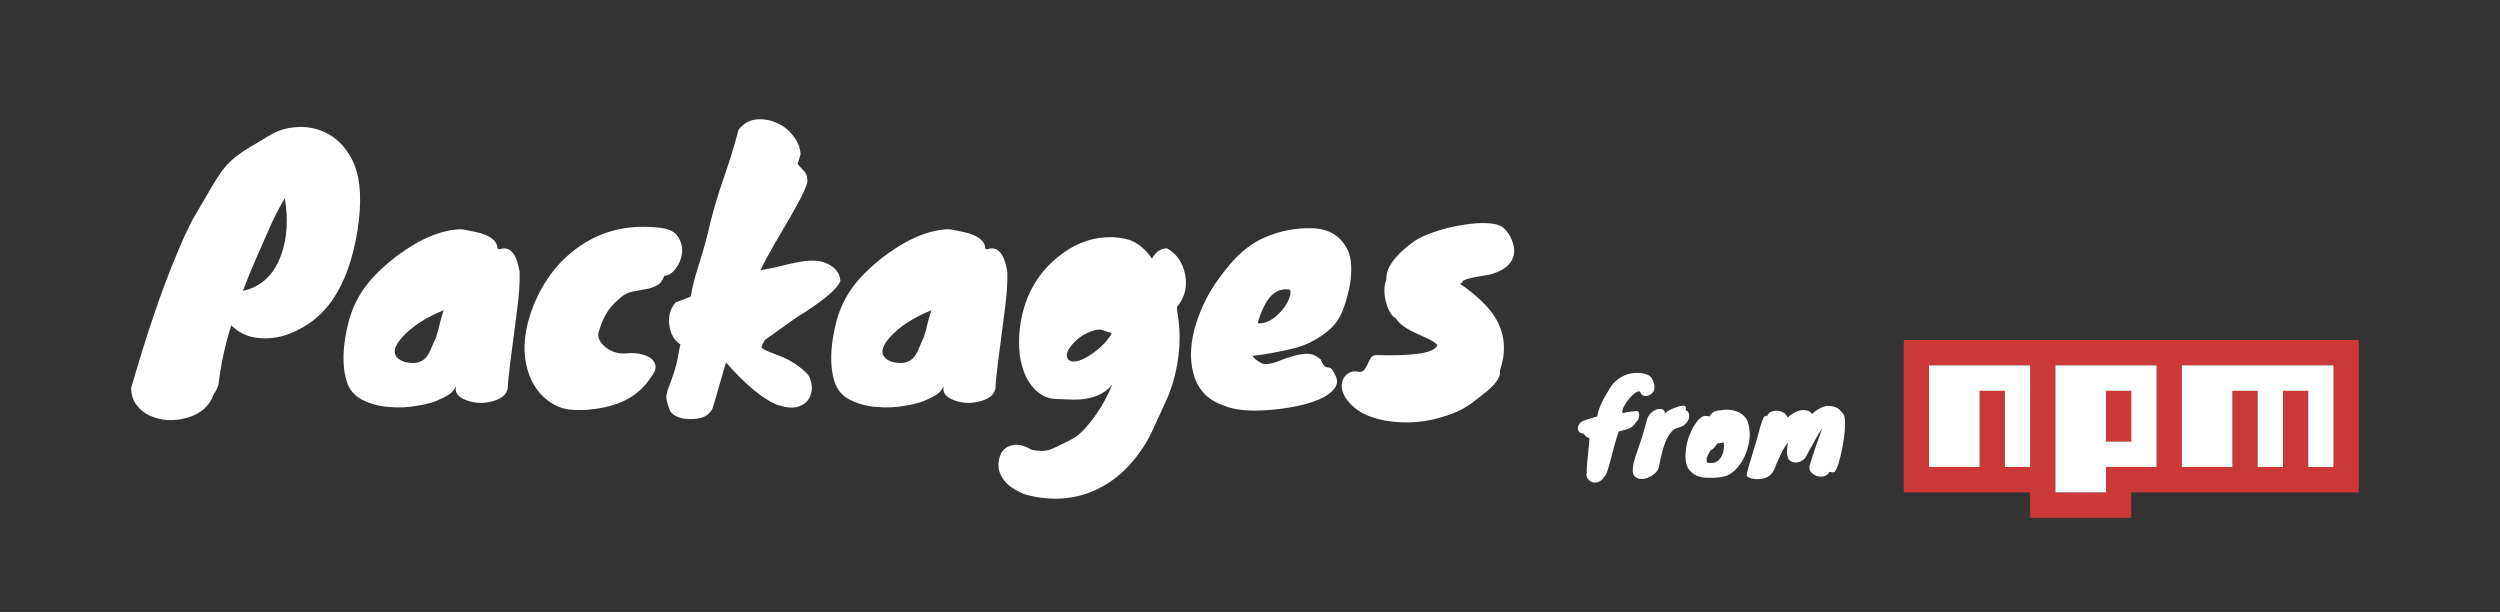 <svg width="478" height="117" viewBox="0 0 478 117" fill="none" xmlns="http://www.w3.org/2000/svg">
<rect x="0" y="0" width="478" height="117" fill="#333333" stroke="none"/>
<path d="M59.832 61.304C58.125 62.584 56.333 63.523 54.456 64.12C52.621 64.675 50.787 64.824 48.952 64.568C47.117 64.312 45.539 63.523 44.216 62.2C43.021 65.997 42.211 69.752 41.784 73.464C41.613 74.147 41.315 74.765 40.888 75.32C40.12 77.581 38.435 79.096 35.832 79.864C33.272 80.589 30.883 80.461 28.664 79.48C27.64 79.011 26.787 78.328 26.104 77.432C25.421 76.536 25.08 75.448 25.08 74.168C28.024 63.971 30.861 55.608 33.592 49.08C34.189 47.715 34.659 46.605 35 45.752C35.384 44.899 35.725 44.173 36.024 43.576C36.323 42.979 36.579 42.467 36.792 42.04C37.048 41.571 37.347 41.059 37.688 40.504C38.456 39.224 39.331 37.731 40.312 36.024C41.336 34.275 42.189 32.973 42.872 32.12C43.597 31.267 44.344 30.541 45.112 29.944C45.923 29.304 46.797 28.707 47.736 28.152C48.717 27.597 49.933 26.872 51.384 25.976C52.835 25.08 54.371 24.547 55.992 24.376C57.656 24.163 59.235 24.291 60.728 24.76C63.885 25.741 66.211 27.939 67.704 31.352C68.984 34.509 69.197 38.755 68.344 44.088C67.021 52.237 64.184 57.976 59.832 61.304ZM46.456 55.608C49.955 54.84 52.387 52.557 53.752 48.76C54.904 45.56 55.139 41.933 54.456 37.88C53.475 39.544 52.579 41.272 51.768 43.064C51 44.856 50.296 46.456 49.656 47.864C48.248 51.021 47.181 53.603 46.456 55.608ZM95.124 47.544L95.38 47.608C95.466 47.608 95.508 47.629 95.508 47.672C96.618 47.245 97.535 47.565 98.26 48.632C98.73 49.357 99.093 50.467 99.349 51.96C99.434 54.008 99.221 56.845 98.709 60.472C97.727 67.811 97.194 72.184 97.109 73.592C97.194 75.085 96.276 76.109 94.356 76.664C92.692 77.176 91.028 77.155 89.365 76.6C87.615 76.003 86.89 75.085 87.189 73.848C86.847 74.488 86.506 74.936 86.165 75.192C85.823 75.491 85.141 75.875 84.117 76.344C83.135 76.856 81.727 77.261 79.892 77.56C78.058 77.901 76.223 77.987 74.388 77.816C72.554 77.688 70.868 77.24 69.332 76.472C67.839 75.747 66.837 74.595 66.325 73.016C65.343 69.944 65.471 66.04 66.709 61.304C67.562 58.189 69.098 55.437 71.317 53.048C73.876 50.317 76.778 48.056 80.02 46.264C82.453 44.941 84.799 44.152 87.061 43.896C87.829 43.811 88.49 43.832 89.044 43.96C89.642 44.088 90.26 44.216 90.9 44.344C91.583 44.472 92.223 44.664 92.82 44.92C94.356 45.56 95.124 46.435 95.124 47.544ZM83.284 64.504C83.583 63.907 83.818 63.16 83.989 62.264C84.202 61.368 84.479 60.387 84.82 59.32C81.365 60.728 78.719 62.456 76.885 64.504C74.879 66.765 75.007 68.323 77.269 69.176C79.231 69.688 80.66 69.368 81.556 68.216C81.941 67.704 82.282 67.064 82.581 66.296C82.879 65.528 83.242 64.739 83.668 63.928C83.54 64.141 83.412 64.333 83.284 64.504ZM126.365 43.576C128.029 43.789 129.138 44.387 129.693 45.368C130.29 46.307 130.525 47.331 130.397 48.44C130.269 49.507 129.864 50.488 129.181 51.384C128.541 52.237 127.816 52.685 127.005 52.728C126.706 53.624 126.237 54.243 125.597 54.584C124.957 54.925 124.253 55.16 123.485 55.288C122.717 55.416 121.906 55.565 121.053 55.736C120.242 55.864 119.474 56.227 118.749 56.824C118.024 57.421 117.405 58.019 116.893 58.616C116.424 59.171 116.04 59.725 115.741 60.28C115.229 61.219 114.781 62.371 114.397 63.736C114.312 64.675 114.76 65.549 115.741 66.36C116.893 67.256 118.152 67.661 119.517 67.576C120.882 67.448 121.97 67.512 122.781 67.768C123.634 67.981 124.274 68.301 124.701 68.728C125.64 69.709 125.554 70.84 124.445 72.12C122.312 75.533 118.728 77.56 113.693 78.2C112.2 78.413 110.706 78.456 109.213 78.328C107.72 78.243 106.269 77.688 104.861 76.664C103.453 75.64 102.344 74.253 101.533 72.504C99.741 68.493 99.89 63.821 101.981 58.488C103.986 53.496 106.994 49.656 111.005 46.968C115.4 43.981 120.52 42.851 126.365 43.576ZM141.233 24.76C142.172 23.608 143.302 22.968 144.625 22.84C145.948 22.712 147.228 22.925 148.465 23.48C149.702 23.992 150.748 24.803 151.601 25.912C152.497 26.979 152.988 28.173 153.073 29.496L152.497 31.352C152.966 31.907 153.372 32.355 153.713 32.696C154.097 33.037 154.31 33.571 154.353 34.296C154.609 34.893 153.542 37.261 151.153 41.4C150.172 43.107 149.126 44.899 148.017 46.776C146.95 48.611 146.076 50.253 145.393 51.704C145.905 51.576 146.417 51.469 146.929 51.384C147.441 51.299 147.953 51.192 148.465 51.064C151.622 50.253 153.756 49.848 154.865 49.848C155.974 49.805 156.892 49.912 157.617 50.168C159.58 50.936 160.604 52.131 160.689 53.752C160.092 55.16 157.852 57.123 153.969 59.64C153.073 60.195 152.348 60.664 151.793 61.048L146.225 65.016C145.926 65.485 145.713 65.933 145.585 66.36V66.424C145.67 66.637 146.204 66.936 147.185 67.32C148.209 67.704 149.084 68.045 149.809 68.344C151.516 69.112 153.03 70.157 154.353 71.48C154.78 71.949 155.057 72.653 155.185 73.592C155.313 74.488 155.164 75.32 154.737 76.088C154.353 76.856 153.649 77.411 152.625 77.752C151.601 78.093 150.172 77.944 148.337 77.304C145.649 76.109 142.47 73.443 138.801 69.304C138.374 70.797 137.948 72.269 137.521 73.72C137.137 75.128 136.71 76.579 136.241 78.072C135.601 79.523 134.108 80.205 131.761 80.12C130.822 80.12 129.969 79.928 129.201 79.544C128.476 79.16 128.049 78.648 127.921 78.008C127.58 77.069 127.409 76.365 127.409 75.896C127.409 75.469 127.516 74.957 127.729 74.36C128.71 71.885 129.329 69.923 129.585 68.472C129.841 66.979 130.012 66.104 130.097 65.848C128.902 65.08 128.198 63.864 127.985 62.2C127.729 60.579 128.113 59.128 129.137 57.848C130.502 57.336 131.484 56.952 132.081 56.696C132.337 55.075 132.764 53.325 133.361 51.448C134.428 48.077 135.238 45.155 135.793 42.68C136.39 40.205 137.222 37.411 138.289 34.296C139.398 31.139 140.38 27.96 141.233 24.76ZM188.375 47.544L188.631 47.608C188.716 47.608 188.759 47.629 188.759 47.672C189.868 47.245 190.785 47.565 191.511 48.632C191.98 49.357 192.343 50.467 192.599 51.96C192.684 54.008 192.471 56.845 191.958 60.472C190.977 67.811 190.444 72.184 190.359 73.592C190.444 75.085 189.527 76.109 187.607 76.664C185.943 77.176 184.279 77.155 182.615 76.6C180.865 76.003 180.14 75.085 180.439 73.848C180.097 74.488 179.756 74.936 179.415 75.192C179.073 75.491 178.391 75.875 177.367 76.344C176.385 76.856 174.977 77.261 173.143 77.56C171.308 77.901 169.473 77.987 167.639 77.816C165.804 77.688 164.119 77.24 162.583 76.472C161.089 75.747 160.087 74.595 159.575 73.016C158.593 69.944 158.721 66.04 159.959 61.304C160.812 58.189 162.348 55.437 164.567 53.048C167.127 50.317 170.028 48.056 173.271 46.264C175.703 44.941 178.049 44.152 180.311 43.896C181.079 43.811 181.74 43.832 182.295 43.96C182.892 44.088 183.511 44.216 184.151 44.344C184.833 44.472 185.473 44.664 186.071 44.92C187.607 45.56 188.375 46.435 188.375 47.544ZM176.535 64.504C176.833 63.907 177.068 63.16 177.239 62.264C177.452 61.368 177.729 60.387 178.071 59.32C174.615 60.728 171.969 62.456 170.135 64.504C168.129 66.765 168.257 68.323 170.519 69.176C172.481 69.688 173.911 69.368 174.807 68.216C175.191 67.704 175.532 67.064 175.831 66.296C176.129 65.528 176.492 64.739 176.919 63.928C176.791 64.141 176.663 64.333 176.535 64.504ZM220.255 49.464C220.98 48.141 221.94 47.48 223.135 47.48C224.97 48.504 226.122 50.168 226.591 52.472C227.06 54.776 226.548 56.845 225.055 58.68C225.012 58.723 225.034 59.085 225.119 59.768C225.887 64.035 225.61 68.472 224.287 73.08C223.818 74.616 223.263 76.045 222.623 77.368C222.026 78.691 221.258 80.355 220.319 82.36C219.423 84.365 218.143 86.349 216.479 88.312C214.815 90.275 212.938 91.832 210.847 92.984C206.452 95.459 201.546 95.992 196.127 94.584C194.164 93.816 192.799 92.92 192.031 91.896C191.05 90.659 190.708 89.336 191.007 87.928C191.306 86.179 192.33 85.219 194.079 85.048C194.932 84.963 195.999 85.283 197.279 86.008C198.73 86.307 199.903 86.285 200.799 85.944C201.695 85.603 202.399 85.283 202.911 84.984C203.466 84.728 204.148 84.387 204.959 83.96C206.367 83.235 207.967 81.571 209.759 78.968C210.74 77.603 211.722 75.768 212.703 73.464C211.124 75.469 208.607 76.451 205.151 76.408C204.17 76.365 203.06 76.323 201.823 76.28C200.628 76.237 199.54 75.832 198.559 75.064C197.578 74.296 196.788 73.293 196.191 72.056C195.594 70.819 195.188 69.411 194.975 67.832C194.804 66.211 194.804 64.568 194.975 62.904C195.658 57.101 198.09 52.515 202.271 49.144C205.13 46.797 208.202 45.539 211.487 45.368C213.066 45.283 214.559 45.453 215.967 45.88C217.674 46.52 219.103 47.715 220.255 49.464ZM212.447 63.992C212.447 63.864 212.468 63.757 212.511 63.672C212.298 63.587 212.084 63.523 211.871 63.48C211.658 63.395 211.274 63.267 210.719 63.096C210.164 62.925 209.418 63.032 208.479 63.416C207.54 63.757 206.708 64.248 205.983 64.888C205.3 65.485 204.746 66.125 204.319 66.808C203.935 67.491 203.871 68.067 204.127 68.536C204.426 69.005 204.938 69.197 205.663 69.112C206.388 68.984 207.178 68.664 208.031 68.152C209.908 67 211.38 65.613 212.447 63.992ZM250.399 65.528C249.588 65.912 248.799 66.211 248.031 66.424C247.263 66.637 246.367 66.851 245.343 67.064C242.655 67.619 240.713 67.939 239.519 68.024C239.647 68.451 240.287 68.963 241.439 69.56C242.207 69.688 243.039 69.581 243.935 69.24C244.873 68.856 245.833 68.515 246.815 68.216C247.839 67.875 248.82 67.683 249.759 67.64C250.74 67.597 251.657 67.96 252.511 68.728C252.852 69.496 253.129 69.944 253.343 70.072C253.556 70.2 253.748 70.264 253.919 70.264C254.089 70.264 254.281 70.328 254.495 70.456C254.708 70.584 255.007 71.075 255.391 71.928C255.817 72.781 255.711 73.592 255.071 74.36C254.473 75.128 253.535 75.789 252.255 76.344C250.975 76.899 249.481 77.347 247.775 77.688C246.068 78.029 244.361 78.264 242.655 78.392C238.815 78.691 235.892 78.392 233.887 77.496C230.985 76.515 229.108 74.573 228.255 71.672C227.145 67.832 227.764 63.352 230.111 58.232C231.177 55.843 232.863 53.283 235.167 50.552C237.172 48.163 239.412 46.435 241.887 45.368C244.745 44.131 247.732 43.555 250.847 43.64C254.175 43.725 256.479 45.176 257.759 47.992C258.399 49.485 258.527 51.576 258.143 54.264C257.46 57.763 256.564 60.237 255.455 61.688C254.345 63.096 252.66 64.376 250.399 65.528ZM246.687 55.416C244.425 54.947 242.655 56.227 241.375 59.256C240.991 60.067 240.692 60.92 240.479 61.816C241.929 61.987 243.465 61.176 245.087 59.384C245.684 58.659 246.132 57.933 246.431 57.208C246.729 56.44 246.815 55.843 246.687 55.416ZM282.106 76.536C280.442 77.901 278.458 78.925 276.154 79.608C273.892 80.333 271.61 80.717 269.306 80.76C267.002 80.803 264.847 80.525 262.842 79.928C260.836 79.331 259.258 78.392 258.105 77.112C256.74 75.661 256.271 74.211 256.697 72.76C256.911 72.163 257.295 71.693 257.849 71.352C258.361 71.011 259.001 70.925 259.77 71.096C260.282 71.139 260.644 71.011 260.858 70.712C261.114 70.371 261.327 70.008 261.498 69.624C261.668 69.197 261.86 68.813 262.074 68.472C262.287 68.088 262.628 67.896 263.098 67.896C270.607 68.109 274.511 67.448 274.81 65.912C274.298 65.443 273.658 65.037 272.89 64.696C272.164 64.355 271.418 64.013 270.65 63.672C268.772 62.819 267.514 61.88 266.874 60.856C266.063 60.429 265.444 59.405 265.018 57.784C264.804 57.059 264.698 56.312 264.698 55.544C264.698 54.776 264.826 54.072 265.082 53.432C264.954 51.768 265.978 49.933 268.154 47.928C268.751 47.373 269.498 46.776 270.394 46.136C271.29 45.496 272.634 44.877 274.426 44.28C276.218 43.683 277.988 43.256 279.738 43C281.53 42.701 283.13 42.595 284.538 42.68C285.988 42.765 287.012 43.107 287.61 43.704C288.25 44.301 288.74 45.048 289.082 45.944C289.466 46.84 289.594 47.715 289.466 48.568C289.124 50.488 287.546 51.811 284.73 52.536C281.188 53.048 279.482 53.517 279.61 53.944C279.61 54.029 279.46 54.136 279.162 54.264C282.447 56.525 284.73 58.744 286.01 60.92C287.759 63.907 288.015 67.235 286.778 70.904C286.991 72.099 285.924 73.592 283.578 75.384C283.023 75.811 282.532 76.195 282.106 76.536Z" fill="white"/>
<path d="M364 65H451V94.143H407.5V99H388.167V94.143H364V65ZM368.833 89.286H378.5V74.714H383.333V89.286H388.167V69.857H368.833V89.286ZM393 69.857V94.143H402.667V89.286H412.333V69.857H393ZM402.667 74.714H407.5V84.429H402.667V74.714ZM417.167 69.857V89.286H426.833V74.714H431.667V89.286H436.5V74.714H441.333V89.286H446.167V69.857H417.167Z" fill="#CB3837"/>
<path d="M368.833 89.286H378.5V74.714H383.333V89.286H388.167V69.857H368.833V89.286Z" fill="white"/>
<path d="M393 69.857V94.143H402.667V89.286H412.333V69.857H393ZM407.5 84.429H402.667V74.714H407.5V84.429Z" fill="white"/>
<path d="M417.167 69.857V89.286H426.833V74.714H431.667V89.286H436.5V74.714H441.333V89.286H446.167V69.857H417.167Z" fill="white"/>
<path d="M310.28 79.008C310.888 78.8 311.816 78.656 313.064 78.576C313.352 78.736 313.464 79.064 313.4 79.56C313.352 80.056 313.168 80.432 312.848 80.688C312.464 81.264 312.056 81.656 311.624 81.864C311.384 81.976 311.088 82.08 310.736 82.176C310.4 82.256 309.984 82.368 309.488 82.512C309.168 83.408 308.808 84.624 308.408 86.16C308.024 87.696 307.752 88.72 307.592 89.232C307.224 90.416 306.96 91.032 306.8 91.08C306.432 91.656 306.024 92.016 305.576 92.16C305.144 92.304 304.744 92.304 304.376 92.16C304.008 92.032 303.72 91.792 303.512 91.44C303.32 91.104 303.28 90.744 303.392 90.36C303.344 89.96 303.416 88.84 303.608 87C303.8 85.16 303.896 84.104 303.896 83.832C303.832 83.768 303.752 83.728 303.656 83.712C303.56 83.696 303.496 83.656 303.464 83.592C303.32 83.544 303.208 83.456 303.128 83.328C302.984 83.104 302.832 82.944 302.672 82.848C302.384 82.88 302.152 82.8 301.976 82.608C301.784 82.4 301.688 82.16 301.688 81.888C301.688 81.616 301.784 81.336 301.976 81.048C302.168 80.76 302.496 80.536 302.96 80.376L305.408 79.608C305.6 78.312 306.208 76.84 307.232 75.192C307.472 74.792 307.728 74.368 308 73.92C308.288 73.456 308.68 73.032 309.176 72.648C309.672 72.248 310.184 71.944 310.712 71.736C311.256 71.512 311.8 71.376 312.344 71.328C312.904 71.28 313.416 71.288 313.88 71.352C314.856 71.48 315.504 71.808 315.824 72.336C316.208 73.008 316.376 73.616 316.328 74.16C316.296 74.688 316.08 75.088 315.68 75.36C315.04 75.776 314.496 75.84 314.048 75.552C313.872 75.456 313.744 75.296 313.664 75.072C313.584 74.848 313.432 74.768 313.208 74.832C312.984 74.896 312.728 75.048 312.44 75.288C312.152 75.512 311.856 75.8 311.552 76.152C311.264 76.504 311.008 76.864 310.784 77.232C310.224 78.08 310.056 78.672 310.28 79.008ZM314.949 80.064C315.173 79.488 315.485 79.056 315.885 78.768C316.301 78.464 316.693 78.28 317.061 78.216C317.445 78.136 317.757 78.176 317.997 78.336C318.253 78.496 318.341 78.744 318.261 79.08C318.565 78.776 319.005 78.496 319.581 78.24C320.157 77.984 320.613 77.808 320.949 77.712C321.285 77.616 321.573 77.568 321.813 77.568C322.341 77.6 322.493 77.888 322.269 78.432C322.541 78.48 322.741 78.656 322.869 78.96C322.997 79.264 323.013 79.6 322.917 79.968C322.821 80.336 322.605 80.696 322.269 81.048C321.933 81.4 321.477 81.64 320.901 81.768C320.341 81.896 319.869 82.192 319.485 82.656C319.117 83.104 318.789 83.664 318.501 84.336C318.021 85.472 317.589 87.08 317.205 89.16C317.077 89.912 316.557 90.544 315.645 91.056C314.781 91.552 313.989 91.696 313.269 91.488C312.453 91.264 312.093 90.664 312.189 89.688C312.221 89 312.429 88.088 312.813 86.952C313.197 85.8 313.493 84.936 313.701 84.36C313.909 83.768 314.053 83.32 314.133 83.016L314.949 80.064ZM325.352 79.752C325.688 79.512 326.104 79.456 326.6 79.584C326.696 79.6 326.792 79.608 326.888 79.608C327.24 78.888 327.848 78.512 328.712 78.48C328.936 78.464 329.248 78.424 329.648 78.36C330.048 78.296 330.528 78.312 331.088 78.408C331.664 78.504 332.168 78.672 332.6 78.912C333.544 79.424 334.112 80.16 334.304 81.12C334.688 82.528 334.632 84.064 334.136 85.728C333.608 87.568 332.712 89.04 331.448 90.144C330.872 90.656 330.264 90.976 329.624 91.104C328.984 91.248 328.408 91.328 327.896 91.344C327.384 91.36 326.912 91.36 326.48 91.344C326.064 91.344 325.656 91.304 325.256 91.224C324.392 91.048 323.68 90.64 323.12 90C322.464 89.28 322.184 88.16 322.28 86.64C322.344 85.296 322.68 83.944 323.288 82.584C323.912 81.208 324.6 80.264 325.352 79.752ZM329.576 84.576C329.176 84.704 328.8 84.76 328.448 84.744C328.272 84.92 328.112 85.112 327.968 85.32C327.84 85.512 327.664 85.696 327.44 85.872C327.216 86.032 327.104 86.096 327.104 86.064C326.832 86.448 326.608 86.848 326.432 87.264C326.256 87.664 326.256 88.072 326.432 88.488C327.072 88.552 327.544 88.536 327.848 88.44C328.152 88.344 328.432 88.16 328.688 87.888C328.96 87.616 329.168 87.296 329.312 86.928C329.6 86.24 329.688 85.456 329.576 84.576ZM337.914 79.56C337.946 79.256 338.138 79.008 338.49 78.816C338.842 78.624 339.234 78.528 339.666 78.528C340.098 78.528 340.514 78.632 340.914 78.84C341.33 79.032 341.61 79.368 341.754 79.848C343.114 78.664 344.354 78.208 345.474 78.48C345.858 78.56 346.186 78.784 346.458 79.152C347.274 78.368 348.178 77.856 349.17 77.616C350.418 77.568 351.314 77.856 351.858 78.48C351.938 78.56 352.018 78.648 352.098 78.744C352.322 78.984 352.45 79.144 352.482 79.224C352.77 79.672 352.85 80.704 352.722 82.32C352.546 84.416 352.146 86.52 351.522 88.632C351.186 89.704 350.882 90.256 350.61 90.288C350.45 90.32 350.298 90.32 350.154 90.288C350.026 90.256 349.906 90.232 349.794 90.216C349.698 90.216 349.642 90.312 349.626 90.504C349.306 90.92 348.818 91.128 348.162 91.128C347.522 91.128 346.978 90.928 346.53 90.528C346.034 90.112 345.858 89.624 346.002 89.064C346.162 88.488 346.338 87.904 346.53 87.312C346.722 86.704 346.93 86.08 347.154 85.44C347.538 84.32 347.962 83.152 348.426 81.936C348.09 82.32 347.634 83.048 347.058 84.12C346.482 85.176 346.122 85.808 345.978 86.016C345.706 86.56 345.482 86.992 345.306 87.312C345.13 87.616 344.89 87.864 344.586 88.056C344.298 88.232 344.026 88.344 343.77 88.392C343.53 88.44 343.298 88.448 343.074 88.416C342.546 88.336 342.17 88.112 341.946 87.744C341.898 87.616 341.85 87.488 341.802 87.36C341.754 87.232 341.714 87.056 341.682 86.832C341.634 86.336 341.698 85.528 341.874 84.408L341.826 84.48C342.018 84.288 342.082 84.24 342.018 84.336C341.378 85.248 340.994 85.832 340.866 86.088C340.738 86.344 340.602 86.632 340.458 86.952C340.314 87.256 340.146 87.616 339.954 88.032C339.762 88.432 339.61 88.792 339.498 89.112C339.386 89.432 339.25 89.744 339.09 90.048C338.37 91.296 337.106 91.8 335.298 91.56C334.914 91.512 334.586 91.416 334.314 91.272C334.042 91.144 333.93 90.944 333.978 90.672C334.106 90.032 334.402 88.968 334.866 87.48C335.778 84.536 336.322 82.64 336.498 81.792C336.61 81.504 336.706 81.208 336.786 80.904C336.882 80.6 336.978 80.336 337.074 80.112C337.266 79.584 337.546 79.4 337.914 79.56ZM346.242 85.488V85.536C346.274 85.472 346.274 85.456 346.242 85.488Z" fill="white"/>
</svg>
